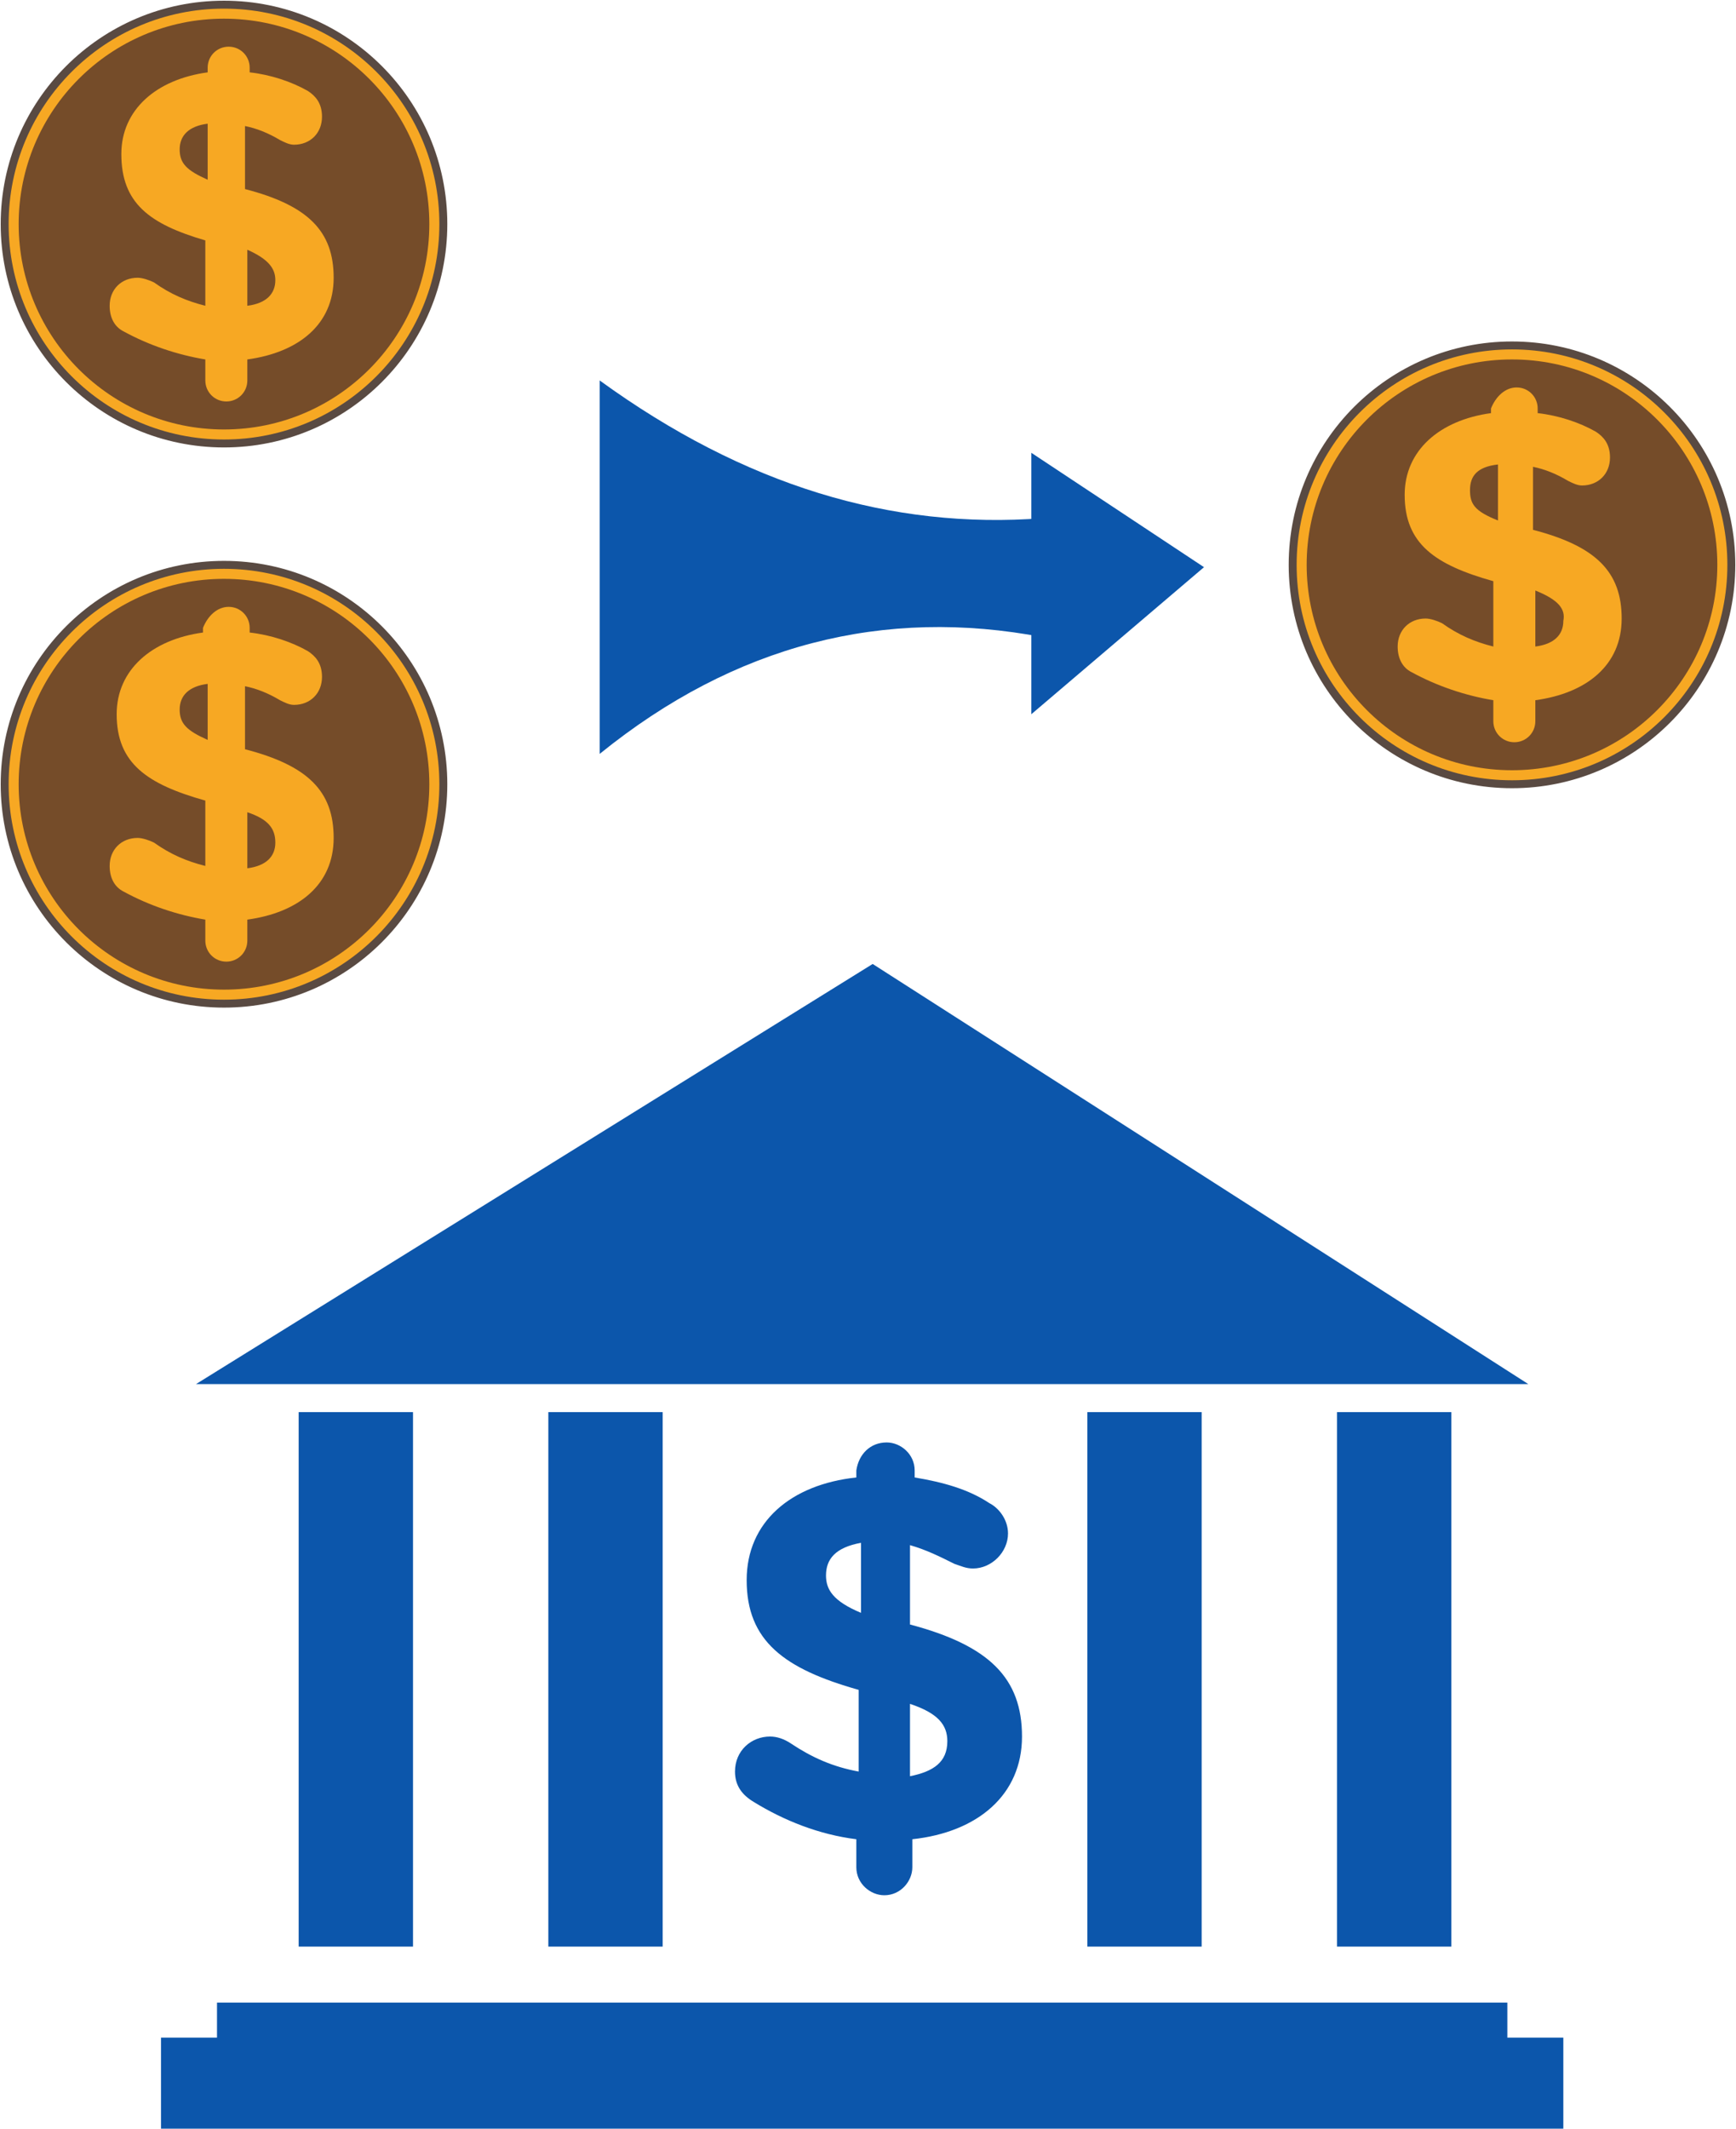 <?xml version="1.0" encoding="utf-8"?>
<!-- Generator: Adobe Illustrator 18.0.0, SVG Export Plug-In . SVG Version: 6.00 Build 0)  -->
<!DOCTYPE svg PUBLIC "-//W3C//DTD SVG 1.1//EN" "http://www.w3.org/Graphics/SVG/1.1/DTD/svg11.dtd">
<svg version="1.1" id="Layer_1" xmlns="http://www.w3.org/2000/svg" xmlns:xlink="http://www.w3.org/1999/xlink" x="0px" y="0px"
	 viewBox="0 0 74.4 91.2" enable-background="new 0 0 74.4 91.2" xml:space="preserve">
<g>
	<g>
		<path fill="#0C56AB" d="M25.7,16.3c6.2,4.5,12.5,6.4,19,5.9v5.1c-6.8-1.3-13.2,0.3-19,5V16.3z"/>
		<polygon fill="#0C56AB" points="44.2,19.4 44.2,30.6 51.6,24.3 		"/>
		<g>
			<g>
				<circle fill="#F7A823" stroke="#594A42" stroke-width="0.34" stroke-miterlimit="10" cx="9.6" cy="9.6" r="9.4"/>
			</g>
			<g>
				<circle fill="#754C29" cx="9.6" cy="9.6" r="8.8"/>
			</g>
			<g>
				<path fill="#F7A823" d="M9.8,2c0.5,0,0.9,0.4,0.9,0.9v0.2c0.9,0.1,1.8,0.4,2.5,0.8c0.3,0.2,0.6,0.5,0.6,1.1
					c0,0.7-0.5,1.2-1.2,1.2c-0.2,0-0.4-0.1-0.6-0.2c-0.5-0.3-1-0.5-1.5-0.6l0,2.7c2.7,0.7,3.8,1.8,3.8,3.8c0,2-1.5,3.2-3.7,3.5v0.9
					c0,0.5-0.4,0.9-0.9,0.9c-0.5,0-0.9-0.4-0.9-0.9v-0.9c-1.2-0.2-2.4-0.6-3.5-1.2c-0.4-0.2-0.6-0.6-0.6-1.1c0-0.7,0.5-1.2,1.2-1.2
					c0.2,0,0.5,0.1,0.7,0.2c0.7,0.5,1.4,0.8,2.2,1l0-2.8C6.4,9.6,5.2,8.7,5.2,6.6c0-1.9,1.5-3.2,3.7-3.5V2.9C8.9,2.4,9.3,2,9.8,2z
					 M8.9,7.7V5.3C8.1,5.4,7.7,5.8,7.7,6.4C7.7,7,8,7.3,8.9,7.7z M10.6,10.7l0,2.4c0.8-0.1,1.2-0.5,1.2-1.1
					C11.8,11.5,11.5,11.1,10.6,10.7z"/>
			</g>
		</g>
		<g>
			<g>
				<circle fill="#F7A823" stroke="#594A42" stroke-width="0.34" stroke-miterlimit="10" cx="9.6" cy="33.6" r="9.4"/>
			</g>
			<g>
				<circle fill="#754C29" cx="9.6" cy="33.6" r="8.8"/>
			</g>
			<g>
				<path fill="#F7A823" d="M9.8,26c0.5,0,0.9,0.4,0.9,0.9v0.2c0.9,0.1,1.8,0.4,2.5,0.8c0.3,0.2,0.6,0.5,0.6,1.1
					c0,0.7-0.5,1.2-1.2,1.2c-0.2,0-0.4-0.1-0.6-0.2c-0.5-0.3-1-0.5-1.5-0.6l0,2.7c2.7,0.7,3.8,1.8,3.8,3.8c0,2-1.5,3.2-3.7,3.5v0.9
					c0,0.5-0.4,0.9-0.9,0.9c-0.5,0-0.9-0.4-0.9-0.9v-0.9c-1.2-0.2-2.4-0.6-3.5-1.2c-0.4-0.2-0.6-0.6-0.6-1.1c0-0.7,0.5-1.2,1.2-1.2
					c0.2,0,0.5,0.1,0.7,0.2c0.7,0.5,1.4,0.8,2.2,1l0-2.8c-2.5-0.7-3.8-1.6-3.8-3.7c0-1.9,1.5-3.2,3.7-3.5v-0.2
					C8.9,26.4,9.3,26,9.8,26z M8.9,31.7v-2.4c-0.8,0.1-1.2,0.5-1.2,1.1C7.7,31,8,31.3,8.9,31.7z M10.6,34.8l0,2.4
					c0.8-0.1,1.2-0.5,1.2-1.1C11.8,35.5,11.5,35.1,10.6,34.8z"/>
			</g>
		</g>
		<g>
			<g>
				<circle fill="#F7A823" stroke="#594A42" stroke-width="0.34" stroke-miterlimit="10" cx="64.8" cy="24.2" r="9.4"/>
			</g>
			<g>
				<circle fill="#754C29" cx="64.8" cy="24.2" r="8.8"/>
			</g>
			<g>
				<path fill="#F7A823" d="M65,16.6c0.5,0,0.9,0.4,0.9,0.9v0.2c0.9,0.1,1.8,0.4,2.5,0.8c0.3,0.2,0.6,0.5,0.6,1.1
					c0,0.7-0.5,1.2-1.2,1.2c-0.2,0-0.4-0.1-0.6-0.2c-0.5-0.3-1-0.5-1.5-0.6l0,2.7c2.7,0.7,3.8,1.8,3.8,3.8s-1.5,3.2-3.7,3.5v0.9
					c0,0.5-0.4,0.9-0.9,0.9c-0.5,0-0.9-0.4-0.9-0.9v-0.9c-1.2-0.2-2.4-0.6-3.5-1.2c-0.4-0.2-0.6-0.6-0.6-1.1c0-0.7,0.5-1.2,1.2-1.2
					c0.2,0,0.5,0.1,0.7,0.2c0.7,0.5,1.4,0.8,2.2,1v-2.8c-2.5-0.7-3.8-1.6-3.8-3.7c0-1.9,1.5-3.2,3.7-3.5v-0.2
					C64.1,17,64.5,16.6,65,16.6z M64.2,22.3v-2.4C63.3,20,63,20.4,63,21C63,21.6,63.2,21.9,64.2,22.3z M65.8,25.3v2.4
					c0.8-0.1,1.2-0.5,1.2-1.1C67.1,26.1,66.8,25.7,65.8,25.3z"/>
			</g>
		</g>
	</g>
	<g>
		<g>
			<polygon fill="#0C56AB" points="8.4,59.3 65.5,59.3 37.4,41.3 			"/>
			<rect x="12.8" y="60.5" fill="#0C56AB" width="4.9" height="22.9"/>
			<rect x="23.5" y="60.5" fill="#0C56AB" width="4.9" height="22.9"/>
			<rect x="46.6" y="60.5" fill="#0C56AB" width="4.9" height="22.9"/>
			<rect x="57.3" y="60.5" fill="#0C56AB" width="4.9" height="22.9"/>
			<polygon fill="#0C56AB" points="64.6,87.3 64.6,85.8 9.3,85.8 9.3,87.3 6.9,87.3 6.9,91.2 67,91.2 67,87.3 			"/>
			<g>
				<path fill="#0C56AB" d="M38,61.8c0.6,0,1.2,0.5,1.2,1.2v0.3c1.2,0.2,2.3,0.5,3.2,1.1c0.4,0.2,0.8,0.7,0.8,1.3
					c0,0.8-0.7,1.5-1.5,1.5c-0.3,0-0.5-0.1-0.8-0.2c-0.6-0.3-1.2-0.6-1.9-0.8v3.4c3.4,0.9,4.8,2.3,4.8,4.8s-1.9,4.1-4.7,4.4V80
					c0,0.6-0.5,1.2-1.2,1.2c-0.6,0-1.2-0.5-1.2-1.2v-1.2c-1.6-0.2-3.1-0.8-4.4-1.6c-0.5-0.3-0.8-0.7-0.8-1.3c0-0.9,0.7-1.5,1.5-1.5
					c0.3,0,0.6,0.1,0.9,0.3c0.9,0.6,1.8,1,2.9,1.2v-3.5c-3.2-0.9-4.8-2.1-4.8-4.7c0-2.5,1.9-4.1,4.7-4.4V63
					C36.8,62.3,37.3,61.8,38,61.8z M36.9,69.1v-3c-1.1,0.2-1.5,0.7-1.5,1.4C35.4,68.1,35.7,68.6,36.9,69.1z M39,73v3.1
					c1-0.2,1.6-0.6,1.6-1.5C40.6,73.9,40.2,73.4,39,73z"/>
			</g>
		</g>
	</g>
</g>
<g>
</g>
<g>
</g>
<g>
</g>
<g>
</g>
<g>
</g>
<g>
</g>
<g>
</g>
<g>
</g>
<g>
</g>
<g>
</g>
<g>
</g>
<g>
</g>
<g>
</g>
<g>
</g>
<g>
</g>
</svg>
